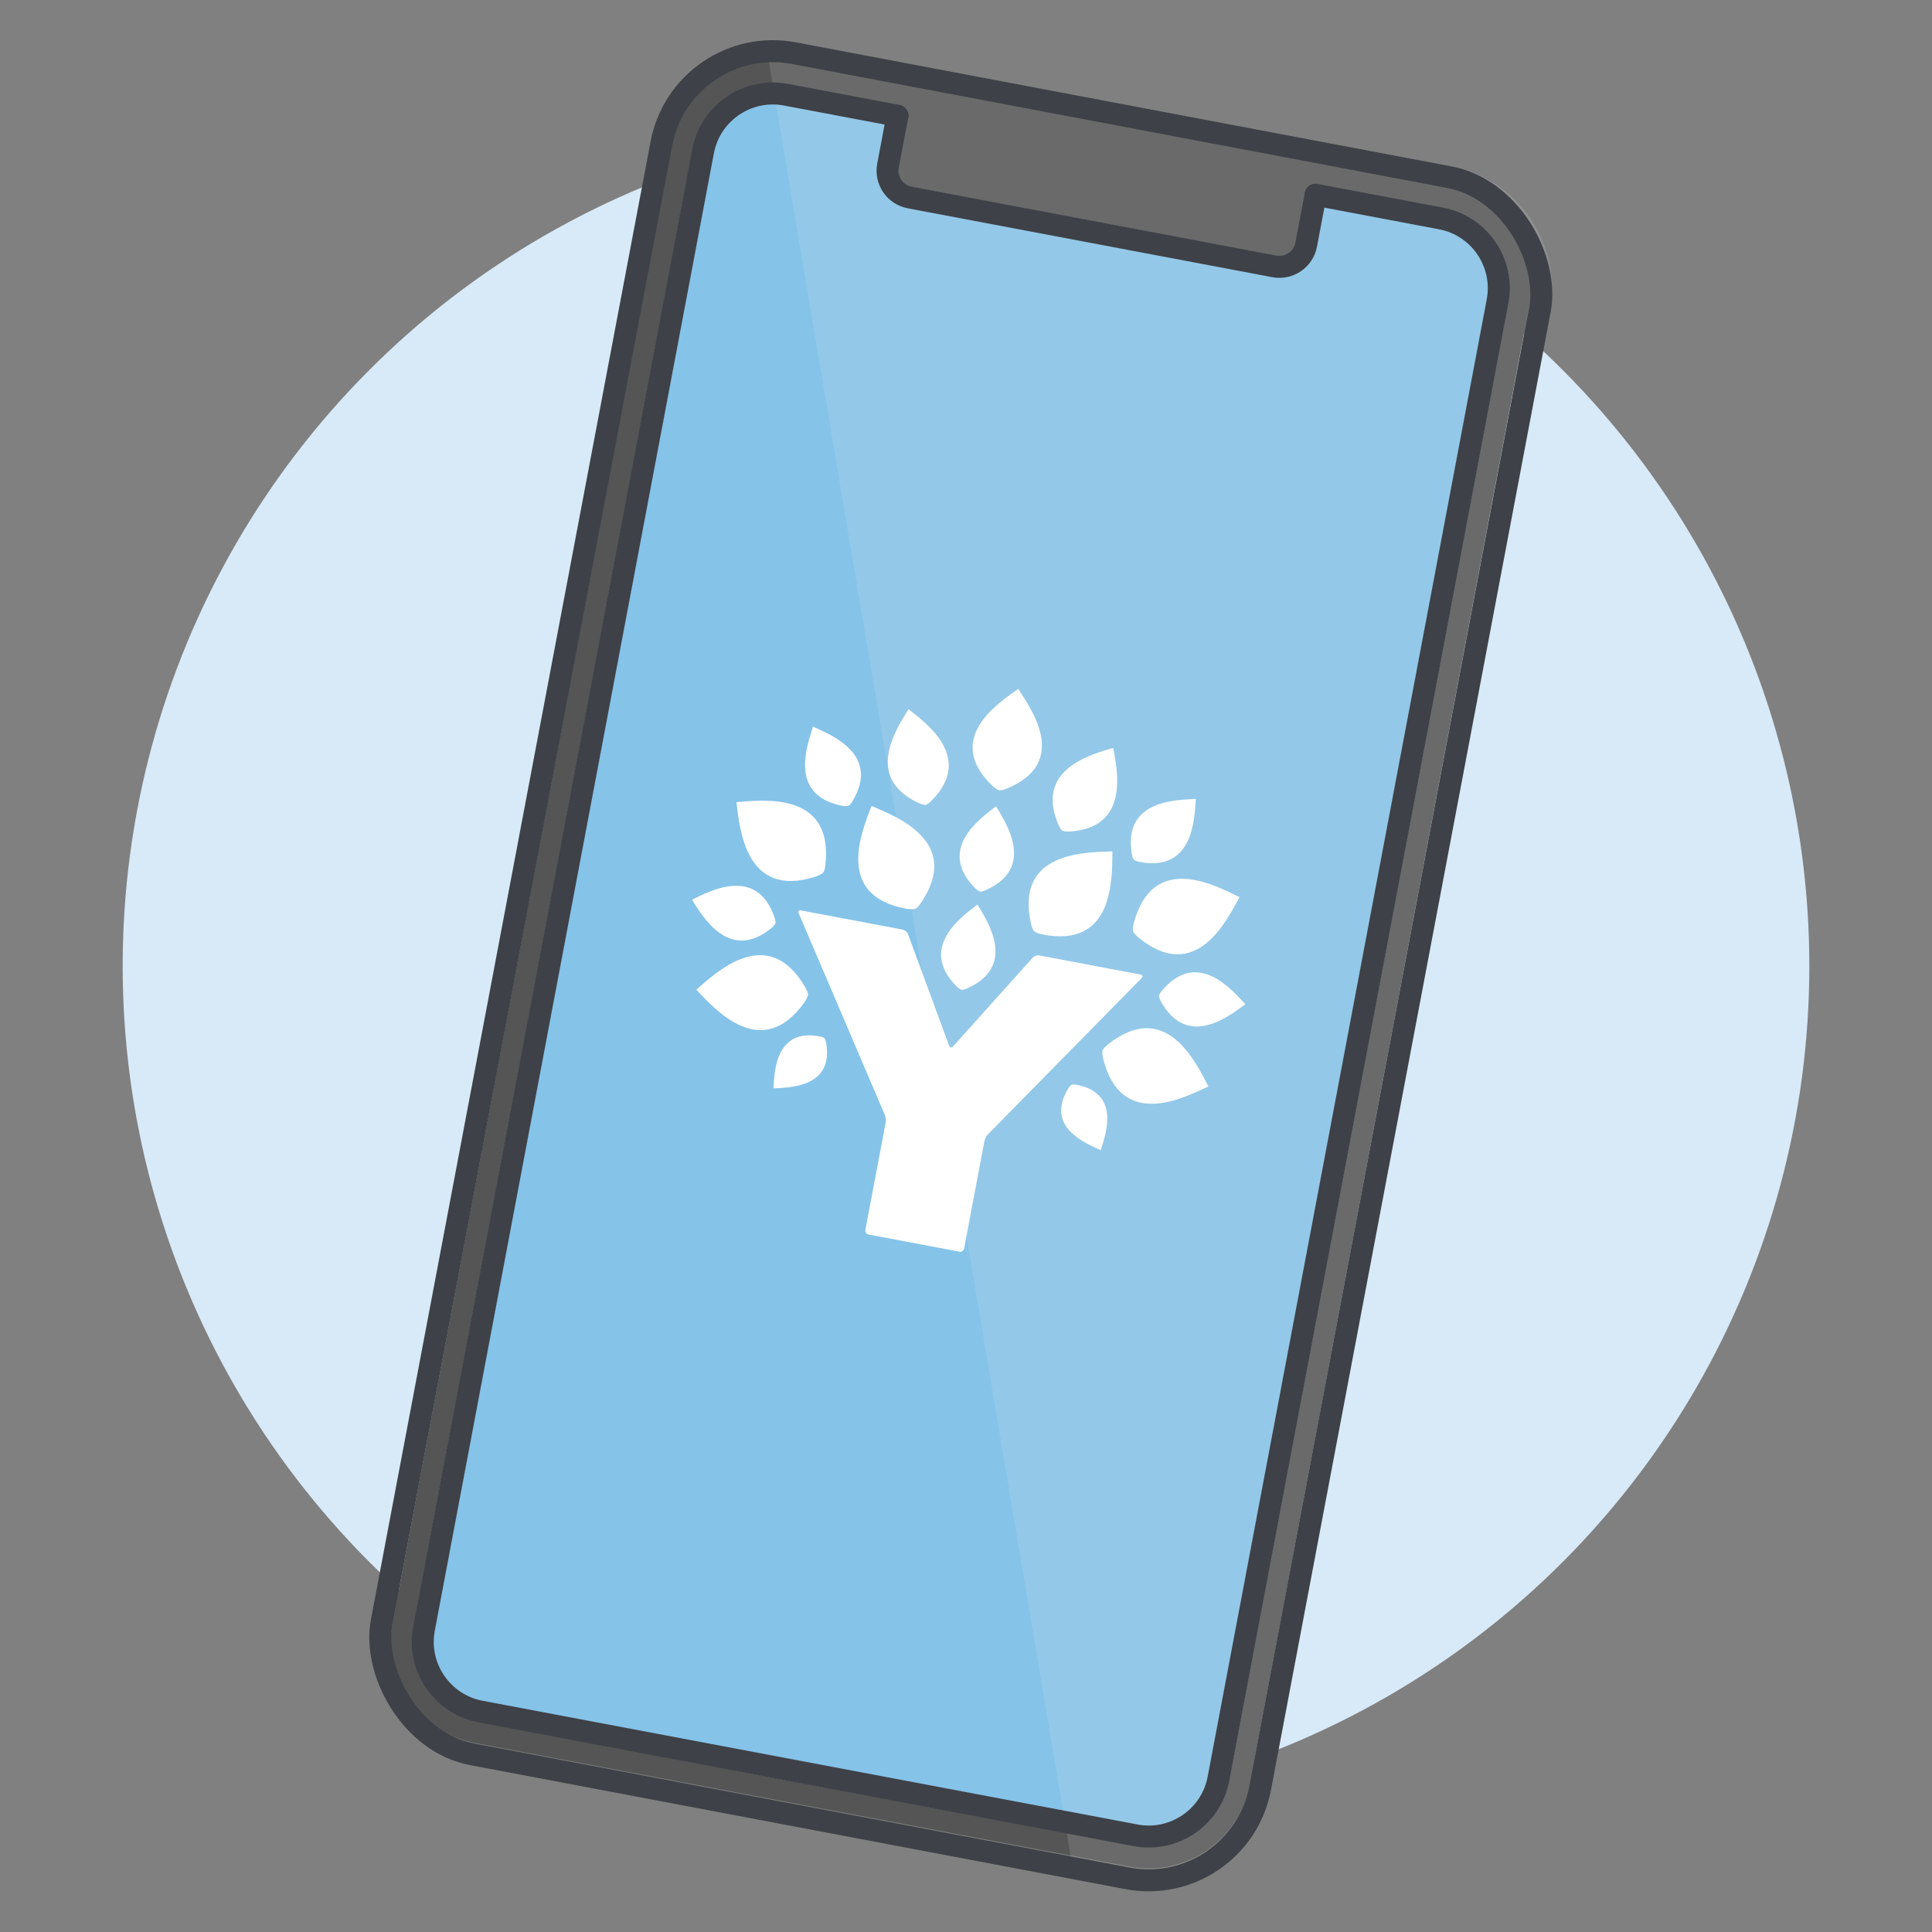 <svg height="504" viewBox="0 0 504 504" width="504" xmlns="http://www.w3.org/2000/svg"><rect x="0" y="0" width="504" height="504" fill="#808080" stroke="none"/><circle cx="252" cy="252" fill="#d8e9f7" r="220"/><path d="m377.47 48.81-170.9-32.28c-14.54-2.75-28.6 6.84-31.34 21.38l-72.81 385.42c-2.75 14.54 6.84 28.6 21.38 31.34l170.9 32.28c14.54 2.75 28.6-6.84 31.34-21.38l72.81-385.42c2.75-14.54-6.84-28.6-21.38-31.34zm-56.88 415.74c-2.18 11.53-13.33 19.14-24.86 16.96l-170.9-32.28c-11.53-2.18-19.14-13.33-16.96-24.86l72.82-385.43c2.18-11.53 13.33-19.14 24.86-16.96l29.09 5.5c1.51.28 2.5 1.74 2.21 3.24l-2.46 13.01c-.44 2.35 1.11 4.63 3.46 5.07l95.1 17.97c2.35.44 4.63-1.11 5.07-3.46l2.46-13.01c.28-1.51 1.74-2.5 3.24-2.21l32.72 6.18c11.53 2.18 19.14 13.33 16.96 24.86l-72.81 385.43z" fill="#555556"/><path d="m375.41 59.72-30-5.67-1.94 10.28c-1.01 5.36-6.2 8.89-11.55 7.88l-95.1-17.97c-5.36-1.01-8.89-6.2-7.88-11.55l1.94-10.28-26.36-4.98c-8.52-1.61-16.76 4.01-18.37 12.53l-72.82 385.43c-1.61 8.52 4.01 16.76 12.53 18.37l170.9 32.28c8.52 1.61 16.76-4.01 18.37-12.53l72.81-385.42c1.61-8.52-4.01-16.76-12.53-18.37z" fill="#85c3e9"/><path d="m378.5 43.36-170.9-32.29c-2.68-.51-5.34-.63-7.94-.47l80.59 479.28 13.42 2.54c17.54 3.31 34.51-8.26 37.83-25.81l72.81-385.43c3.31-17.54-8.26-34.51-25.81-37.83z" fill="#e6e7e8" opacity=".15"/><rect fill="none" height="451.45" rx="29.6" stroke="#3e4147" stroke-linecap="round" stroke-linejoin="round" stroke-width="5.74" transform="matrix(.983 .186 -.186 .983 51.09 -42.15)" width="233.13" x="134.07" y="26.02"/><path d="m343.2 50.81 32.72 6.18c10.02 1.89 16.64 11.59 14.75 21.61l-72.81 385.43c-1.89 10.02-11.59 16.64-21.61 14.75l-170.9-32.28c-10.02-1.89-16.64-11.59-14.75-21.61l72.81-385.44c1.89-10.02 11.59-16.64 21.61-14.75l29.09 5.49" fill="none" stroke="#3e4147" stroke-linecap="round" stroke-linejoin="round" stroke-width="5.74"/><path d="m343.2 50.81-2.46 13.01c-.73 3.86-4.45 6.4-8.31 5.67l-95.1-17.97c-3.86-.73-6.4-4.45-5.67-8.31l2.46-13.01" fill="none" stroke="#3e4147" stroke-linecap="round" stroke-linejoin="round" stroke-width="5.74"/><g fill="#fff"><path d="m297.51 254.23-26.4-4.99c-.56-.11-1.33.16-1.71.58l-20.76 23.15c-.38.43-.85.33-1.05-.2l-10.72-29.09c-.2-.54-.82-1.06-1.38-1.17l-26.52-5.01c-.56-.11-.84.24-.61.76l22.46 52.58c.22.53.32 1.41.22 1.98l-5.29 28.02c-.11.56.27 1.11.83 1.21l23.72 4.48c.56.11 1.11-.27 1.21-.83l5.29-28.02c.11-.56.52-1.35.92-1.76l40.1-40.77c.4-.41.27-.83-.29-.93z"/><path d="m259.05 205.14c.62.51 1.22.95 1.58 1.02s.98-.03 1.83-.37c16.76-6.75 6.54-20.86 3.16-26.08-5.05 3.63-19.71 13.03-6.58 25.44z"/><path d="m236.72 237.11c.86.09 1.67.12 2.03-.03s.87-.62 1.43-1.44c11.04-16.16-6.65-22.72-12.83-25.4-2.37 6.31-9.93 23.6 9.37 26.87z"/><path d="m212.95 228.63c.81-.32 1.54-.68 1.78-.98.25-.3.48-.96.59-1.94 2.21-19.45-16.5-16.98-23.21-16.46.85 6.69 2.26 25.5 20.84 19.37z"/><path d="m209.93 261.37c.46-.74.83-1.46.85-1.85s-.19-1.05-.68-1.91c-9.79-16.95-23.36-3.85-28.45.57 4.66 4.87 16.97 19.17 28.28 3.19z"/><path d="m259.84 210.33c-4 3.1-15.61 11.14-5.43 21.4.48.42.95.78 1.23.84s.77-.04 1.44-.33c13.22-5.84 5.35-17.56 2.76-21.9z"/><path d="m215.06 270.82c-.16-.17-.54-.34-1.13-.45-11.71-2.26-11.89 9.38-12.17 13.55 4.17-.22 15.82-.21 13.75-11.95-.13-.51-.28-.98-.44-1.14z"/><path d="m249.57 257.35c.48.42.95.78 1.23.84s.77-.04 1.44-.33c13.22-5.84 5.35-17.56 2.76-21.9-4 3.1-15.61 11.14-5.43 21.4z"/><path d="m201.34 242.03c.46-.44.87-.88.94-1.15.08-.27.03-.77-.2-1.47-4.63-13.69-17.01-6.9-21.57-4.71 2.73 4.26 9.7 16.54 20.83 7.32z"/><path d="m219.84 210.23c.63.07 1.23.1 1.48-.01.26-.12.61-.47 1-1.1 7.53-12.34-5.62-17.47-10.23-19.56-1.52 4.83-6.46 18.05 7.75 20.67z"/><path d="m239.84 209.58c.67.25 1.31.44 1.62.39.31-.06.79-.35 1.38-.92 11.52-11.38-1.39-20.52-5.84-24.04-2.96 4.84-11.9 17.89 2.85 24.57z"/><path d="m269.78 242.94c.28.27 1.04.54 1.88.77 19.16 3.99 18.43-14.86 18.53-21.6-6.73.24-25.6-.11-21.21 18.97.23.96.53 1.59.81 1.86z"/><path d="m295.74 240.9c-.25.96-.28 1.65-.16 2.02s.67.97 1.3 1.56c15.07 12.48 23.24-4.52 26.47-10.44-6.06-2.94-22.58-12.06-27.62 6.85z"/><path d="m288.96 272.51c-.77.62-1.2 1.16-1.33 1.53s-.04 1.17.12 2.03c4.7 19 21.38 10.18 27.49 7.35-3.13-5.97-10.99-23.12-26.28-10.91z"/><path d="m280.75 282.99c-.59-.11-1.01-.09-1.22 0s-.52.47-.83.9c-6.21 10.18 4.64 14.42 8.44 16.14 1.25-3.98 5.33-14.89-6.39-17.06z"/><path d="m303.07 258.49c-.47.56-.69 1.01-.72 1.29s.19.83.46 1.41c7 12.64 17.97 3.76 22.06.78-3.45-3.71-12.49-14.54-21.8-3.48z"/><path d="m295.81 224.29c.2.2.76.39 1.38.55 14.19 2.75 14.41-11.37 14.76-16.42-5.05.26-19.17.25-16.66 14.48.13.72.33 1.18.53 1.38z"/><path d="m277.15 216.71c.27.17.93.22 1.65.23 16.17-.85 12.6-16.26 11.61-21.84-5.43 1.65-20.78 5.45-14.21 20.25.34.75.68 1.2.95 1.36z"/></g></svg>
